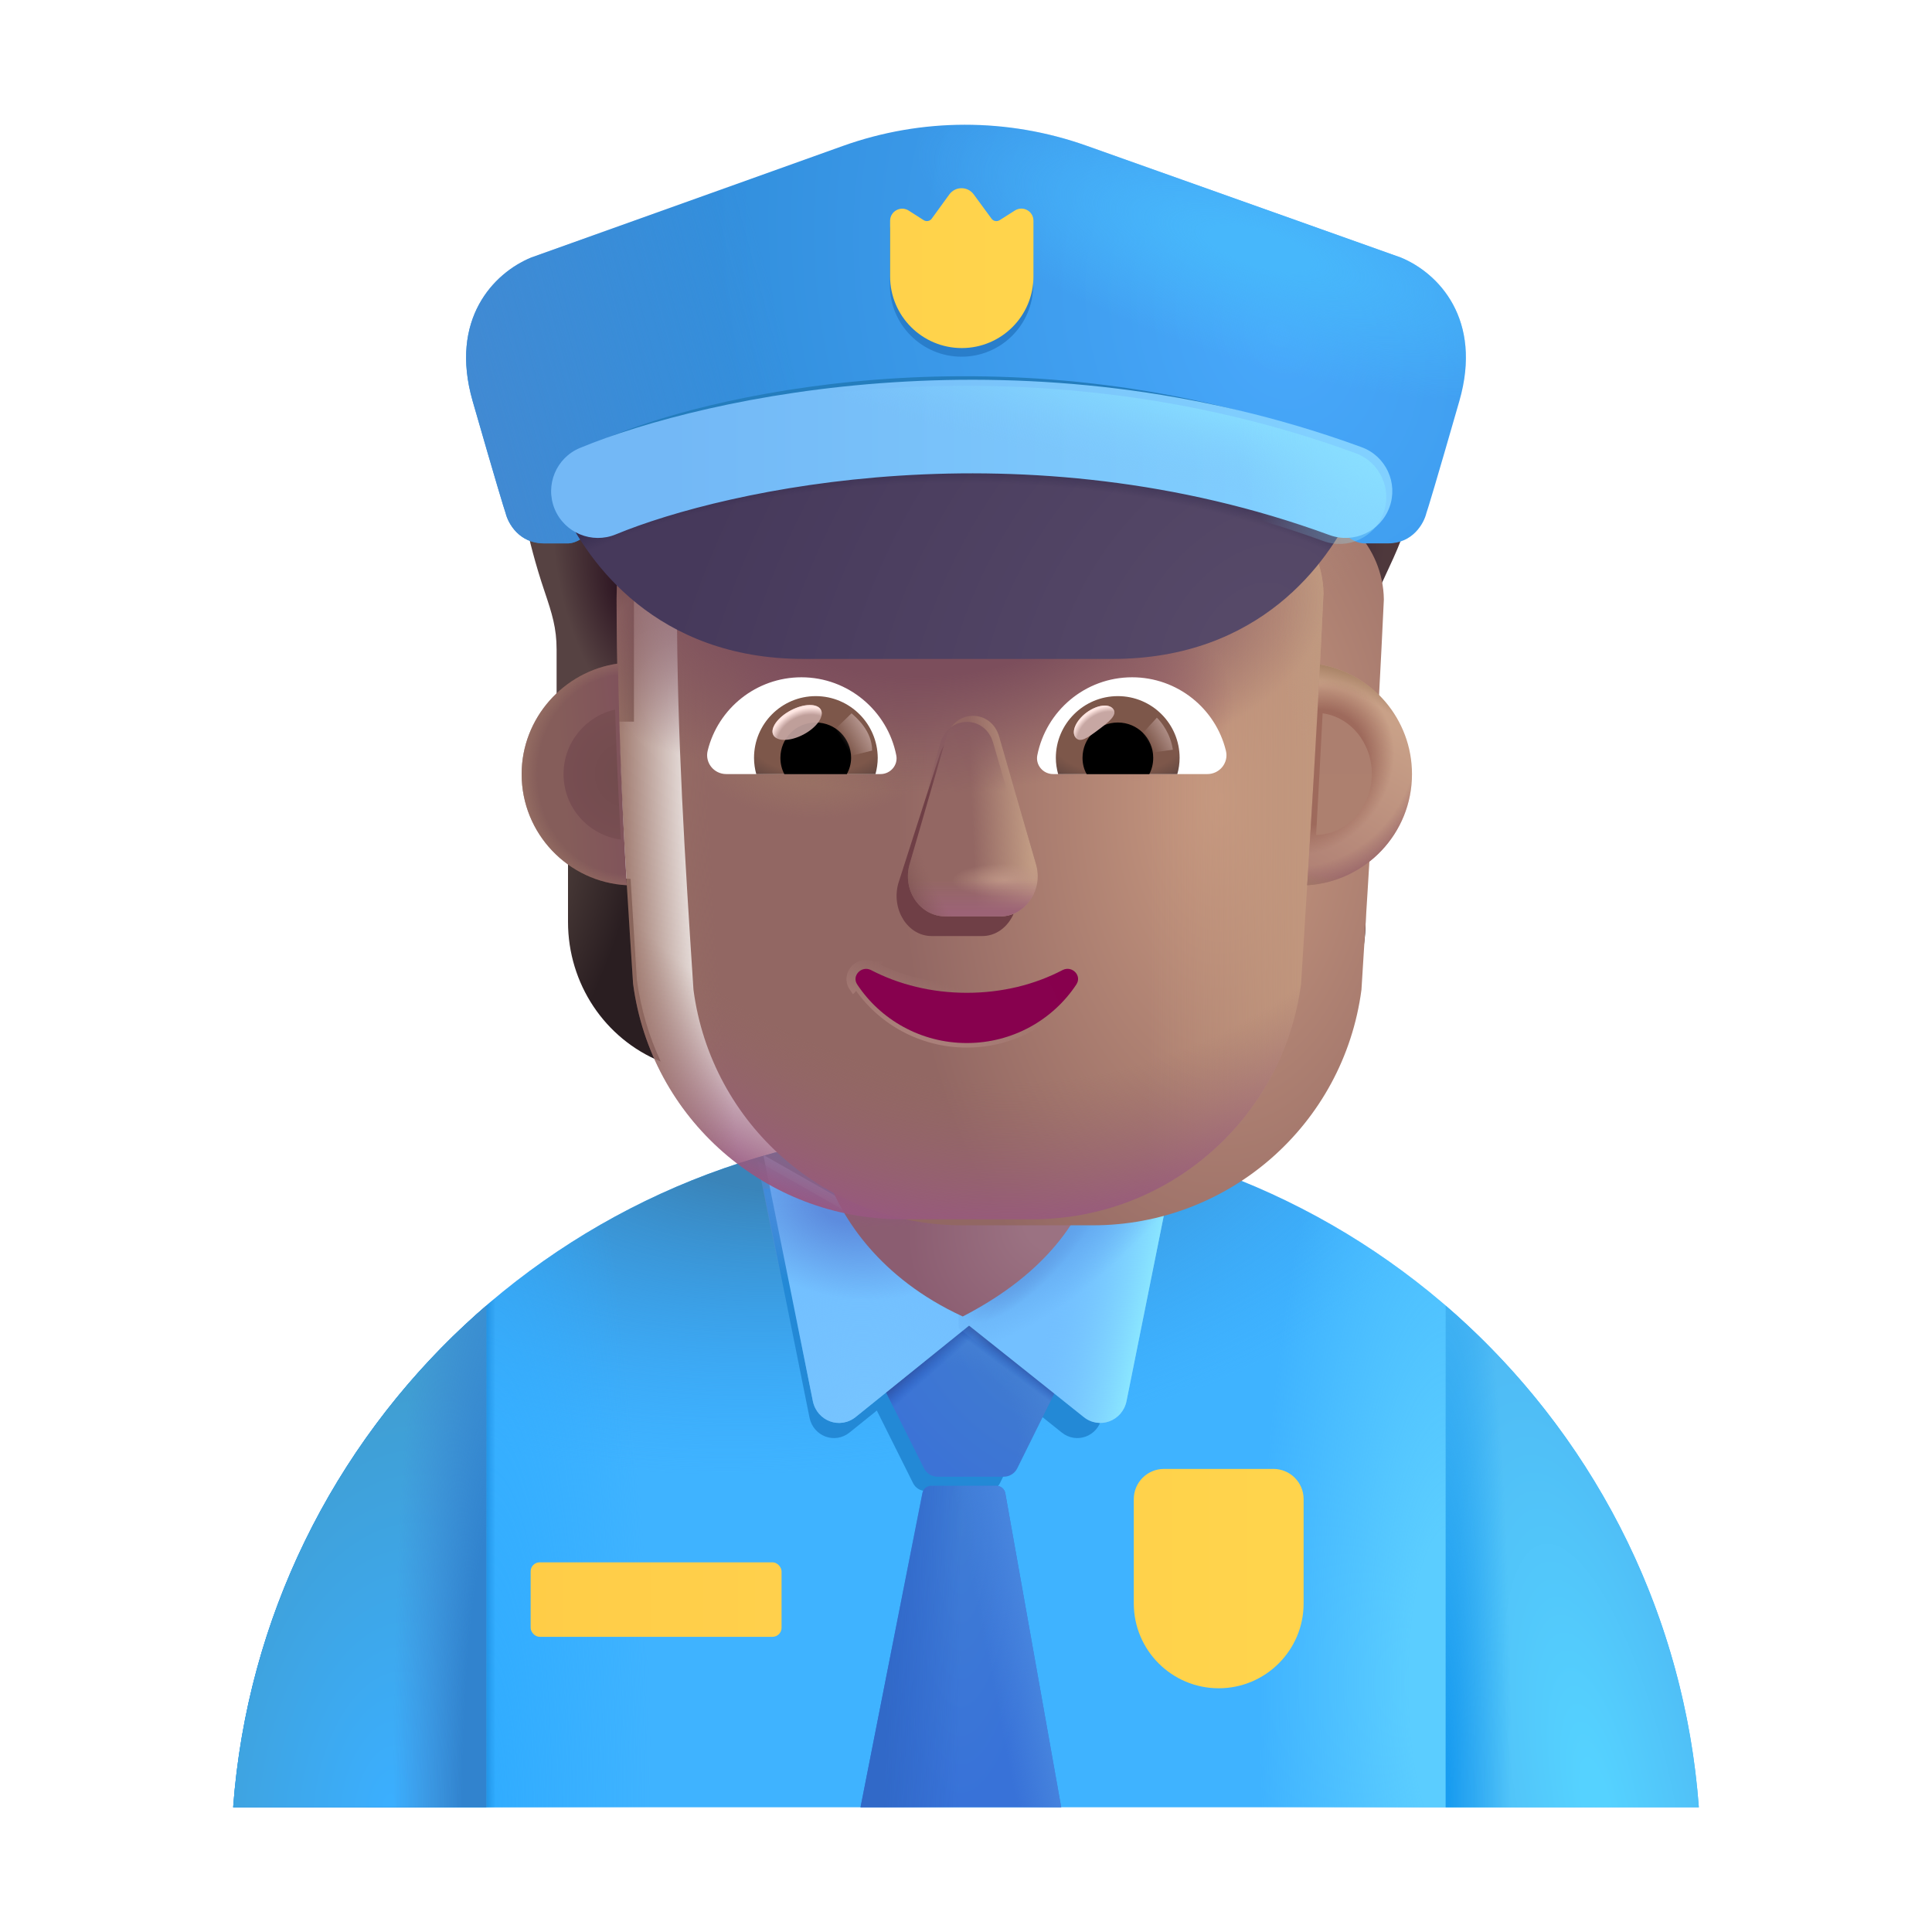 <svg width="32" height="32" viewBox="0 0 32 32" fill="none" xmlns="http://www.w3.org/2000/svg">
<path d="M3.862 29.934H28.138C27.672 23.638 22.415 18.675 16 18.675C9.585 18.675 4.328 23.638 3.862 29.934Z" fill="#3FB3FF"/>
<path d="M3.862 29.934H28.138C27.672 23.638 22.415 18.675 16 18.675C9.585 18.675 4.328 23.638 3.862 29.934Z" fill="url(#paint0_radial_4002_2683)"/>
<path d="M3.862 29.934H28.138C27.672 23.638 22.415 18.675 16 18.675C9.585 18.675 4.328 23.638 3.862 29.934Z" fill="url(#paint1_radial_4002_2683)"/>
<path d="M3.862 29.934H28.138C27.672 23.638 22.415 18.675 16 18.675C9.585 18.675 4.328 23.638 3.862 29.934Z" fill="url(#paint2_radial_4002_2683)"/>
<path d="M3.862 29.934H28.138C27.672 23.638 22.415 18.675 16 18.675C9.585 18.675 4.328 23.638 3.862 29.934Z" fill="url(#paint3_linear_4002_2683)"/>
<g filter="url(#filter0_f_4002_2683)">
<path d="M12.646 19.685L13.409 23.485C13.475 23.792 13.829 23.922 14.071 23.727L14.523 23.363L15.124 24.567C15.164 24.646 15.244 24.695 15.332 24.695H16.353C16.442 24.695 16.523 24.645 16.562 24.566L17.149 23.378L17.586 23.727C17.828 23.922 18.182 23.792 18.247 23.485L19.011 19.685H12.646Z" fill="#2389D6"/>
</g>
<path d="M8.055 29.934H3.862C4.108 26.618 5.682 23.671 8.055 21.625V29.934Z" fill="url(#paint4_radial_4002_2683)"/>
<path d="M8.055 29.934H3.862C4.108 26.618 5.682 23.671 8.055 21.625V29.934Z" fill="url(#paint5_radial_4002_2683)"/>
<path d="M23.945 29.934H28.138C27.892 26.618 26.318 23.671 23.945 21.625V29.934Z" fill="url(#paint6_radial_4002_2683)"/>
<path d="M23.945 29.934H28.138C27.892 26.618 26.318 23.671 23.945 21.625V29.934Z" fill="url(#paint7_radial_4002_2683)"/>
<g filter="url(#filter1_i_4002_2683)">
<path d="M16.749 24.47C16.707 24.555 16.62 24.609 16.525 24.609H15.428C15.334 24.609 15.247 24.555 15.205 24.471L13.959 21.979H17.979L16.749 24.47Z" fill="url(#paint8_radial_4002_2683)"/>
<path d="M16.749 24.47C16.707 24.555 16.62 24.609 16.525 24.609H15.428C15.334 24.609 15.247 24.555 15.205 24.471L13.959 21.979H17.979L16.749 24.47Z" fill="url(#paint9_radial_4002_2683)"/>
<path d="M16.749 24.47C16.707 24.555 16.62 24.609 16.525 24.609H15.428C15.334 24.609 15.247 24.555 15.205 24.471L13.959 21.979H17.979L16.749 24.47Z" fill="url(#paint10_linear_4002_2683)"/>
<path d="M16.749 24.47C16.707 24.555 16.62 24.609 16.525 24.609H15.428C15.334 24.609 15.247 24.555 15.205 24.471L13.959 21.979H17.979L16.749 24.47Z" fill="url(#paint11_linear_4002_2683)"/>
</g>
<path d="M17.577 29.934L16.651 24.732C16.638 24.661 16.576 24.609 16.503 24.609H15.425C15.354 24.609 15.292 24.659 15.278 24.73L14.253 29.934H17.577Z" fill="url(#paint12_radial_4002_2683)"/>
<path d="M17.577 29.934L16.651 24.732C16.638 24.661 16.576 24.609 16.503 24.609H15.425C15.354 24.609 15.292 24.659 15.278 24.73L14.253 29.934H17.577Z" fill="url(#paint13_linear_4002_2683)"/>
<path d="M17.577 29.934L16.651 24.732C16.638 24.661 16.576 24.609 16.503 24.609H15.425C15.354 24.609 15.292 24.659 15.278 24.73L14.253 29.934H17.577Z" fill="url(#paint14_linear_4002_2683)"/>
<g filter="url(#filter2_i_4002_2683)">
<path d="M16.023 21.209V21.999L14.073 23.569C13.813 23.779 13.434 23.639 13.364 23.309L12.543 19.229L16.023 21.209Z" fill="#73C0FF"/>
<path d="M16.023 21.209V21.999L14.073 23.569C13.813 23.779 13.434 23.639 13.364 23.309L12.543 19.229L16.023 21.209Z" fill="url(#paint15_radial_4002_2683)"/>
</g>
<path d="M16.023 21.209V21.999L14.073 23.569C13.813 23.779 13.434 23.639 13.364 23.309L12.543 19.229L16.023 21.209Z" fill="url(#paint16_radial_4002_2683)"/>
<g filter="url(#filter3_i_4002_2683)">
<path d="M15.878 21.209V21.999L17.848 23.569C18.108 23.779 18.488 23.639 18.558 23.309L19.378 19.229L15.878 21.209Z" fill="#73C0FF"/>
<path d="M15.878 21.209V21.999L17.848 23.569C18.108 23.779 18.488 23.639 18.558 23.309L19.378 19.229L15.878 21.209Z" fill="url(#paint17_linear_4002_2683)"/>
<path d="M15.878 21.209V21.999L17.848 23.569C18.108 23.779 18.488 23.639 18.558 23.309L19.378 19.229L15.878 21.209Z" fill="url(#paint18_radial_4002_2683)"/>
</g>
<path d="M15.878 21.209V21.999L17.848 23.569C18.108 23.779 18.488 23.639 18.558 23.309L19.378 19.229L15.878 21.209Z" fill="url(#paint19_radial_4002_2683)"/>
<g filter="url(#filter4_i_4002_2683)">
<path d="M13.739 19.832C13.95 20.403 14.552 21.414 15.946 22.055C17.399 21.305 17.88 20.403 18.091 19.832L15.946 19.5L13.739 19.832Z" fill="url(#paint20_radial_4002_2683)"/>
<path d="M13.739 19.832C13.95 20.403 14.552 21.414 15.946 22.055C17.399 21.305 17.88 20.403 18.091 19.832L15.946 19.5L13.739 19.832Z" fill="url(#paint21_radial_4002_2683)"/>
</g>
<path d="M12.08 10.069C12.08 10.069 12.85 9.479 13.98 9.609" stroke="#D37034" stroke-width="0.627" stroke-miterlimit="10" stroke-linecap="round" stroke-linejoin="round"/>
<path d="M19.92 10.069C19.92 10.069 19.15 9.479 18.02 9.609" stroke="#D37034" stroke-width="0.627" stroke-miterlimit="10" stroke-linecap="round" stroke-linejoin="round"/>
<path d="M9.02 9.797C8.867 9.348 8.758 8.906 8.711 8.68H10.5V11.953H9.219V10.758C9.219 10.403 9.145 10.168 9.02 9.797Z" fill="url(#paint22_radial_4002_2683)"/>
<path d="M22.809 9.836C22.977 9.446 23.203 9.028 23.289 8.68H21.344V11.953H22.625V10.758C22.612 10.589 22.666 10.168 22.809 9.836Z" fill="url(#paint23_radial_4002_2683)"/>
<path d="M21.582 14.557C21.966 14.545 22.326 14.415 22.619 14.204V15.27C22.619 16.294 22.009 17.205 21.082 17.583C21.278 17.168 21.412 16.715 21.479 16.232L21.582 14.557Z" fill="url(#paint24_radial_4002_2683)"/>
<path d="M10.444 14.557C10.06 14.545 9.701 14.415 9.408 14.204V15.27C9.408 16.294 10.018 17.205 10.944 17.583C10.749 17.168 10.615 16.715 10.548 16.232L10.444 14.557Z" fill="url(#paint25_radial_4002_2683)"/>
<g filter="url(#filter5_ii_4002_2683)">
<path d="M10.486 16.293C10.781 18.53 12.684 20.195 14.937 20.195H17.099C19.352 20.195 21.255 18.53 21.55 16.293C21.685 14.135 21.821 11.986 21.921 9.829C21.909 8.95 21.216 8.225 20.341 8.189H18.737C17.644 8.189 16.653 7.543 16.204 6.536C16.088 6.247 15.809 6.056 15.499 6.056H14.041C11.926 6.056 10.213 7.789 10.213 9.927C10.213 12.059 10.346 14.156 10.486 16.293Z" fill="url(#paint26_radial_4002_2683)"/>
<path d="M10.486 16.293C10.781 18.53 12.684 20.195 14.937 20.195H17.099C19.352 20.195 21.255 18.53 21.55 16.293C21.685 14.135 21.821 11.986 21.921 9.829C21.909 8.95 21.216 8.225 20.341 8.189H18.737C17.644 8.189 16.653 7.543 16.204 6.536C16.088 6.247 15.809 6.056 15.499 6.056H14.041C11.926 6.056 10.213 7.789 10.213 9.927C10.213 12.059 10.346 14.156 10.486 16.293Z" fill="url(#paint27_radial_4002_2683)"/>
</g>
<path d="M10.486 16.293C10.781 18.53 12.684 20.195 14.937 20.195H17.099C19.352 20.195 21.255 18.53 21.55 16.293C21.685 14.135 21.821 11.986 21.921 9.829C21.909 8.95 21.216 8.225 20.341 8.189H18.737C17.644 8.189 16.653 7.543 16.204 6.536C16.088 6.247 15.809 6.056 15.499 6.056H14.041C11.926 6.056 10.213 7.789 10.213 9.927C10.213 12.059 10.346 14.156 10.486 16.293Z" fill="url(#paint28_linear_4002_2683)"/>
<path d="M10.486 16.293C10.781 18.53 12.684 20.195 14.937 20.195H17.099C19.352 20.195 21.255 18.53 21.55 16.293C21.685 14.135 21.821 11.986 21.921 9.829C21.909 8.95 21.216 8.225 20.341 8.189H18.737C17.644 8.189 16.653 7.543 16.204 6.536C16.088 6.247 15.809 6.056 15.499 6.056H14.041C11.926 6.056 10.213 7.789 10.213 9.927C10.213 12.059 10.346 14.156 10.486 16.293Z" fill="url(#paint29_radial_4002_2683)"/>
<path d="M10.486 16.293C10.781 18.53 12.684 20.195 14.937 20.195H17.099C19.352 20.195 21.255 18.53 21.55 16.293C21.685 14.135 21.821 11.986 21.921 9.829C21.909 8.95 21.216 8.225 20.341 8.189H18.737C17.644 8.189 16.653 7.543 16.204 6.536C16.088 6.247 15.809 6.056 15.499 6.056H14.041C11.926 6.056 10.213 7.789 10.213 9.927C10.213 12.059 10.346 14.156 10.486 16.293Z" fill="url(#paint30_radial_4002_2683)"/>
<path d="M10.486 16.293C10.781 18.53 12.684 20.195 14.937 20.195H17.099C19.352 20.195 21.255 18.53 21.55 16.293C21.685 14.135 21.821 11.986 21.921 9.829C21.909 8.95 21.216 8.225 20.341 8.189H18.737C17.644 8.189 16.653 7.543 16.204 6.536C16.088 6.247 15.809 6.056 15.499 6.056H14.041C11.926 6.056 10.213 7.789 10.213 9.927C10.213 12.059 10.346 14.156 10.486 16.293Z" fill="url(#paint31_radial_4002_2683)"/>
<path d="M10.486 16.293C10.781 18.53 12.684 20.195 14.937 20.195H17.099C19.352 20.195 21.255 18.53 21.55 16.293C21.685 14.135 21.821 11.986 21.921 9.829C21.909 8.95 21.216 8.225 20.341 8.189H18.737C17.644 8.189 16.653 7.543 16.204 6.536C16.088 6.247 15.809 6.056 15.499 6.056H14.041C11.926 6.056 10.213 7.789 10.213 9.927C10.213 12.059 10.346 14.156 10.486 16.293Z" fill="url(#paint32_radial_4002_2683)"/>
<path d="M10.486 16.293C10.781 18.53 12.684 20.195 14.937 20.195H17.099C19.352 20.195 21.255 18.53 21.55 16.293C21.685 14.135 21.821 11.986 21.921 9.829C21.909 8.95 21.216 8.225 20.341 8.189H18.737C17.644 8.189 16.653 7.543 16.204 6.536C16.088 6.247 15.809 6.056 15.499 6.056H14.041C11.926 6.056 10.213 7.789 10.213 9.927C10.213 12.059 10.346 14.156 10.486 16.293Z" fill="url(#paint33_radial_4002_2683)"/>
<path d="M10.486 16.293C10.781 18.53 12.684 20.195 14.937 20.195H17.099C19.352 20.195 21.255 18.53 21.55 16.293C21.685 14.135 21.821 11.986 21.921 9.829C21.909 8.95 21.216 8.225 20.341 8.189H18.737C17.644 8.189 16.653 7.543 16.204 6.536C16.088 6.247 15.809 6.056 15.499 6.056H14.041C11.926 6.056 10.213 7.789 10.213 9.927C10.213 12.059 10.346 14.156 10.486 16.293Z" fill="url(#paint34_radial_4002_2683)"/>
<path d="M10.486 16.293C10.781 18.53 12.684 20.195 14.937 20.195H17.099C19.352 20.195 21.255 18.53 21.55 16.293C21.685 14.135 21.821 11.986 21.921 9.829C21.909 8.95 21.216 8.225 20.341 8.189H18.737C17.644 8.189 16.653 7.543 16.204 6.536C16.088 6.247 15.809 6.056 15.499 6.056H14.041C11.926 6.056 10.213 7.789 10.213 9.927C10.213 12.059 10.346 14.156 10.486 16.293Z" fill="url(#paint35_radial_4002_2683)"/>
<path d="M10.486 16.293C10.781 18.53 12.684 20.195 14.937 20.195H17.099C19.352 20.195 21.255 18.53 21.55 16.293C21.685 14.135 21.821 11.986 21.921 9.829C21.909 8.95 21.216 8.225 20.341 8.189H18.737C17.644 8.189 16.653 7.543 16.204 6.536C16.088 6.247 15.809 6.056 15.499 6.056H14.041C11.926 6.056 10.213 7.789 10.213 9.927C10.213 12.059 10.346 14.156 10.486 16.293Z" fill="url(#paint36_radial_4002_2683)"/>
<g filter="url(#filter6_f_4002_2683)">
<path d="M15.553 12.531L14.877 14.637C14.761 15.07 15.038 15.504 15.431 15.504H16.27C16.663 15.504 16.94 15.064 16.825 14.637L16.258 12.531C16.137 12.065 15.681 12.065 15.553 12.531Z" fill="#6F3F46"/>
</g>
<g filter="url(#filter7_if_4002_2683)">
<path d="M15.575 12.307L14.966 14.413C14.842 14.846 15.14 15.279 15.563 15.279H16.464C16.886 15.279 17.184 14.839 17.06 14.413L16.451 12.307C16.321 11.84 15.712 11.84 15.575 12.307Z" fill="#936763"/>
<path d="M15.575 12.307L14.966 14.413C14.842 14.846 15.14 15.279 15.563 15.279H16.464C16.886 15.279 17.184 14.839 17.06 14.413L16.451 12.307C16.321 11.84 15.712 11.84 15.575 12.307Z" fill="url(#paint37_linear_4002_2683)"/>
<path d="M15.575 12.307L14.966 14.413C14.842 14.846 15.14 15.279 15.563 15.279H16.464C16.886 15.279 17.184 14.839 17.06 14.413L16.451 12.307C16.321 11.84 15.712 11.84 15.575 12.307Z" fill="url(#paint38_radial_4002_2683)"/>
<path d="M15.575 12.307L14.966 14.413C14.842 14.846 15.14 15.279 15.563 15.279H16.464C16.886 15.279 17.184 14.839 17.06 14.413L16.451 12.307C16.321 11.84 15.712 11.84 15.575 12.307Z" fill="url(#paint39_linear_4002_2683)"/>
<path d="M15.575 12.307L14.966 14.413C14.842 14.846 15.14 15.279 15.563 15.279H16.464C16.886 15.279 17.184 14.839 17.06 14.413L16.451 12.307C16.321 11.84 15.712 11.84 15.575 12.307Z" fill="url(#paint40_radial_4002_2683)"/>
</g>
<g filter="url(#filter8_f_4002_2683)">
<path d="M15.575 12.307L14.966 14.413C14.842 14.846 15.14 15.279 15.563 15.279H16.464C16.886 15.279 17.184 14.839 17.06 14.413L16.451 12.307C16.321 11.84 15.712 11.84 15.575 12.307Z" fill="url(#paint41_linear_4002_2683)"/>
</g>
<g filter="url(#filter9_f_4002_2683)">
<path d="M14.461 16.001L14.461 16.001C14.909 16.235 15.444 16.369 16.013 16.369C16.589 16.369 17.117 16.235 17.566 16.001L17.566 16.001L17.566 16.001C17.677 15.944 17.794 15.977 17.864 16.05C17.935 16.123 17.961 16.241 17.89 16.348C17.89 16.348 17.89 16.348 17.89 16.349L17.827 16.307C17.443 16.888 16.775 17.276 16.013 17.276C15.252 17.276 14.583 16.888 14.199 16.307L14.461 16.001ZM14.461 16.001L14.46 16.001C14.348 15.944 14.232 15.979 14.162 16.052C14.093 16.125 14.065 16.244 14.137 16.349L14.461 16.001Z" stroke="url(#paint42_linear_4002_2683)" stroke-width="0.15"/>
</g>
<path d="M16.013 16.444C15.432 16.444 14.885 16.307 14.426 16.067C14.269 15.988 14.101 16.164 14.199 16.307C14.583 16.888 15.252 17.276 16.013 17.276C16.775 17.276 17.443 16.888 17.827 16.307C17.926 16.159 17.757 15.988 17.6 16.067C17.141 16.307 16.601 16.444 16.013 16.444Z" fill="url(#paint43_radial_4002_2683)"/>
<path d="M18.752 11.218C19.5 11.218 20.133 11.734 20.304 12.431C20.356 12.631 20.202 12.821 19.998 12.821H17.442C17.279 12.821 17.149 12.673 17.181 12.51C17.326 11.776 17.972 11.218 18.752 11.218Z" fill="white"/>
<path d="M18.515 11.53C19.082 11.53 19.538 11.99 19.538 12.552C19.538 12.645 19.524 12.738 19.5 12.822H17.526C17.502 12.733 17.488 12.645 17.488 12.552C17.488 11.99 17.948 11.53 18.515 11.53Z" fill="url(#paint44_radial_4002_2683)"/>
<path d="M17.93 12.552C17.93 12.227 18.19 11.967 18.515 11.967C18.84 11.967 19.101 12.227 19.101 12.552C19.101 12.65 19.078 12.743 19.036 12.822H17.999C17.953 12.743 17.93 12.65 17.93 12.552Z" fill="black"/>
<g filter="url(#filter10_f_4002_2683)">
<path d="M18.44 11.745C18.513 11.843 18.361 11.962 18.188 12.091C18.015 12.221 17.886 12.312 17.813 12.214C17.74 12.117 17.822 11.933 17.995 11.803C18.168 11.674 18.367 11.648 18.44 11.745Z" fill="#C7A7A3"/>
<path d="M18.44 11.745C18.513 11.843 18.361 11.962 18.188 12.091C18.015 12.221 17.886 12.312 17.813 12.214C17.74 12.117 17.822 11.933 17.995 11.803C18.168 11.674 18.367 11.648 18.44 11.745Z" fill="url(#paint45_radial_4002_2683)"/>
</g>
<g filter="url(#filter11_f_4002_2683)">
<path d="M19.426 12.418C19.388 12.153 19.234 11.954 19.161 11.887L18.863 12.214L18.998 12.476L19.426 12.418Z" fill="url(#paint46_linear_4002_2683)"/>
</g>
<path d="M13.274 11.218C12.526 11.218 11.894 11.734 11.722 12.431C11.671 12.631 11.824 12.821 12.029 12.821H14.585C14.748 12.821 14.878 12.673 14.845 12.51C14.701 11.776 14.05 11.218 13.274 11.218Z" fill="white"/>
<path d="M13.511 11.53C12.944 11.53 12.489 11.99 12.489 12.552C12.489 12.645 12.503 12.738 12.526 12.822H14.501C14.524 12.733 14.538 12.645 14.538 12.552C14.534 11.99 14.078 11.53 13.511 11.53Z" fill="url(#paint47_radial_4002_2683)"/>
<path d="M14.097 12.552C14.097 12.227 13.837 11.967 13.511 11.967C13.186 11.967 12.926 12.227 12.926 12.552C12.926 12.65 12.949 12.743 12.991 12.822H14.027C14.069 12.743 14.097 12.65 14.097 12.552Z" fill="black"/>
<g filter="url(#filter12_f_4002_2683)">
<path d="M14.445 12.432C14.445 12.101 14.177 11.881 14.104 11.815L13.774 12.134L13.977 12.548L14.445 12.432Z" fill="url(#paint48_linear_4002_2683)"/>
</g>
<g filter="url(#filter13_f_4002_2683)">
<ellipse cx="13.203" cy="11.966" rx="0.446" ry="0.226" transform="rotate(-27.914 13.203 11.966)" fill="#C7A7A3" fill-opacity="0.9"/>
<ellipse cx="13.203" cy="11.966" rx="0.446" ry="0.226" transform="rotate(-27.914 13.203 11.966)" fill="url(#paint49_radial_4002_2683)"/>
</g>
<path d="M21.652 14.662C21.727 13.442 21.8 12.225 21.863 11.006C22.729 11.157 23.387 11.912 23.387 12.821C23.387 13.803 22.619 14.605 21.652 14.662Z" fill="url(#paint50_linear_4002_2683)"/>
<path d="M21.652 14.662C21.727 13.442 21.8 12.225 21.863 11.006C22.729 11.157 23.387 11.912 23.387 12.821C23.387 13.803 22.619 14.605 21.652 14.662Z" fill="url(#paint51_radial_4002_2683)"/>
<path d="M21.652 14.662C21.727 13.442 21.8 12.225 21.863 11.006C22.729 11.157 23.387 11.912 23.387 12.821C23.387 13.803 22.619 14.605 21.652 14.662Z" fill="url(#paint52_radial_4002_2683)"/>
<path d="M21.652 14.662C21.727 13.442 21.8 12.225 21.863 11.006C22.729 11.157 23.387 11.912 23.387 12.821C23.387 13.803 22.619 14.605 21.652 14.662Z" fill="url(#paint53_radial_4002_2683)"/>
<path d="M10.235 10.991C9.34 11.117 8.64 11.892 8.64 12.822C8.64 13.806 9.411 14.61 10.382 14.662C10.308 13.438 10.258 12.216 10.235 10.991Z" fill="url(#paint54_linear_4002_2683)"/>
<path d="M10.235 10.991C9.34 11.117 8.64 11.892 8.64 12.822C8.64 13.806 9.411 14.61 10.382 14.662C10.308 13.438 10.258 12.216 10.235 10.991Z" fill="url(#paint55_radial_4002_2683)"/>
<g filter="url(#filter14_f_4002_2683)">
<path d="M10.188 11.753C9.699 11.862 9.334 12.299 9.334 12.821C9.334 13.376 9.747 13.835 10.283 13.906C10.243 13.188 10.21 12.471 10.188 11.753Z" fill="url(#paint56_radial_4002_2683)"/>
</g>
<g filter="url(#filter15_f_4002_2683)">
<path d="M21.799 13.829C21.836 13.157 21.873 12.486 21.907 11.815C22.366 11.877 22.722 12.302 22.722 12.818C22.722 13.373 22.309 13.823 21.799 13.829Z" fill="url(#paint57_linear_4002_2683)"/>
</g>
<g filter="url(#filter16_i_4002_2683)">
<path d="M8.797 4.266C8.172 4.524 7.441 5.291 7.828 6.641C8.216 7.991 8.354 8.443 8.375 8.5C8.415 8.667 8.598 9 9.008 9H9.398C9.449 9.003 9.58 8.98 9.699 8.867C9.841 8.733 11.953 7.271 15.526 7.149C19.171 7.271 22.159 8.733 22.301 8.867C22.419 8.98 22.551 9.003 22.602 9H22.992C23.402 9 23.585 8.667 23.625 8.5C23.646 8.443 23.784 7.991 24.172 6.641C24.559 5.291 23.828 4.524 23.203 4.266L17.994 2.413C16.689 1.949 15.264 1.951 13.961 2.417L8.797 4.266Z" fill="url(#paint58_radial_4002_2683)"/>
<path d="M8.797 4.266C8.172 4.524 7.441 5.291 7.828 6.641C8.216 7.991 8.354 8.443 8.375 8.5C8.415 8.667 8.598 9 9.008 9H9.398C9.449 9.003 9.58 8.98 9.699 8.867C9.841 8.733 11.953 7.271 15.526 7.149C19.171 7.271 22.159 8.733 22.301 8.867C22.419 8.98 22.551 9.003 22.602 9H22.992C23.402 9 23.585 8.667 23.625 8.5C23.646 8.443 23.784 7.991 24.172 6.641C24.559 5.291 23.828 4.524 23.203 4.266L17.994 2.413C16.689 1.949 15.264 1.951 13.961 2.417L8.797 4.266Z" fill="url(#paint59_linear_4002_2683)"/>
</g>
<path d="M8.797 4.266C8.172 4.524 7.441 5.291 7.828 6.641C8.216 7.991 8.354 8.443 8.375 8.5C8.415 8.667 8.598 9 9.008 9H9.398C9.449 9.003 9.58 8.98 9.699 8.867C9.841 8.733 11.953 7.271 15.526 7.149C19.171 7.271 22.159 8.733 22.301 8.867C22.419 8.98 22.551 9.003 22.602 9H22.992C23.402 9 23.585 8.667 23.625 8.5C23.646 8.443 23.784 7.991 24.172 6.641C24.559 5.291 23.828 4.524 23.203 4.266L17.994 2.413C16.689 1.949 15.264 1.951 13.961 2.417L8.797 4.266Z" fill="url(#paint60_radial_4002_2683)"/>
<g filter="url(#filter17_f_4002_2683)">
<path d="M14.739 3.8V4.722C14.739 5.377 15.271 5.908 15.926 5.908C16.582 5.908 17.113 5.377 17.113 4.722L17.113 3.798C17.113 3.64 16.939 3.545 16.806 3.629L16.553 3.79C16.509 3.818 16.45 3.807 16.419 3.765L16.125 3.363C16.024 3.226 15.82 3.226 15.721 3.363L15.429 3.764C15.398 3.807 15.339 3.818 15.294 3.789L15.047 3.631C14.914 3.546 14.739 3.642 14.739 3.8Z" fill="#297ECB"/>
</g>
<g filter="url(#filter18_ii_4002_2683)">
<path d="M14.793 3.757V4.679C14.793 5.334 15.325 5.865 15.98 5.865C16.635 5.865 17.167 5.334 17.167 4.679L17.167 3.755C17.167 3.597 16.993 3.502 16.859 3.587L16.607 3.747C16.562 3.775 16.504 3.764 16.473 3.722L16.178 3.32C16.078 3.183 15.874 3.183 15.774 3.32L15.483 3.721C15.452 3.764 15.393 3.775 15.348 3.746L15.101 3.588C14.968 3.503 14.793 3.599 14.793 3.757Z" fill="url(#paint61_linear_4002_2683)"/>
</g>
<g filter="url(#filter19_ii_4002_2683)">
<path d="M9.442 8.703C9.838 9.547 10.957 11.164 13.411 11.164H18.527C20.981 11.164 22.1 9.547 22.496 8.703C20.243 7.653 17.206 7.281 15.969 7.227C14.732 7.281 11.695 7.653 9.442 8.703Z" fill="url(#paint62_radial_4002_2683)"/>
<path d="M9.442 8.703C9.838 9.547 10.957 11.164 13.411 11.164H18.527C20.981 11.164 22.1 9.547 22.496 8.703C20.243 7.653 17.206 7.281 15.969 7.227C14.732 7.281 11.695 7.653 9.442 8.703Z" fill="url(#paint63_radial_4002_2683)"/>
</g>
<g filter="url(#filter20_f_4002_2683)">
<path fill-rule="evenodd" clip-rule="evenodd" d="M21.582 8.636C16.895 6.919 12.325 7.867 10.639 8.564C10.273 8.715 9.853 8.541 9.702 8.175C9.55 7.809 9.724 7.389 10.091 7.238C12.021 6.44 16.971 5.418 22.075 7.289C22.447 7.425 22.639 7.837 22.502 8.209C22.366 8.581 21.954 8.772 21.582 8.636Z" fill="#247DBD"/>
</g>
<g filter="url(#filter21_i_4002_2683)">
<path fill-rule="evenodd" clip-rule="evenodd" d="M21.92 8.962C16.858 7.108 11.921 8.198 10.1 8.951C9.704 9.115 9.251 8.926 9.087 8.531C8.924 8.135 9.112 7.682 9.507 7.519C11.592 6.657 16.94 5.487 22.453 7.507C22.855 7.654 23.061 8.1 22.914 8.501C22.767 8.903 22.322 9.11 21.92 8.962Z" fill="url(#paint64_linear_4002_2683)"/>
</g>
<path fill-rule="evenodd" clip-rule="evenodd" d="M21.92 8.962C16.858 7.108 11.921 8.198 10.1 8.951C9.704 9.115 9.251 8.926 9.087 8.531C8.924 8.135 9.112 7.682 9.507 7.519C11.592 6.657 16.94 5.487 22.453 7.507C22.855 7.654 23.061 8.1 22.914 8.501C22.767 8.903 22.322 9.11 21.92 8.962Z" fill="url(#paint65_radial_4002_2683)"/>
<path fill-rule="evenodd" clip-rule="evenodd" d="M21.92 8.962C16.858 7.108 11.921 8.198 10.1 8.951C9.704 9.115 9.251 8.926 9.087 8.531C8.924 8.135 9.112 7.682 9.507 7.519C11.592 6.657 16.94 5.487 22.453 7.507C22.855 7.654 23.061 8.1 22.914 8.501C22.767 8.903 22.322 9.11 21.92 8.962Z" fill="url(#paint66_radial_4002_2683)"/>
<g filter="url(#filter22_ii_4002_2683)">
<path d="M18.829 24.93C18.829 24.654 19.053 24.43 19.329 24.43H21.142C21.418 24.43 21.642 24.654 21.642 24.93V26.657C21.642 27.433 21.012 28.063 20.236 28.063C19.459 28.063 18.829 27.433 18.829 26.657V24.93Z" fill="url(#paint67_linear_4002_2683)"/>
</g>
<g filter="url(#filter23_ii_4002_2683)">
<rect x="8.939" y="25.977" width="4.156" height="1.234" rx="0.15" fill="url(#paint68_linear_4002_2683)"/>
</g>
<defs>
<filter id="filter0_f_4002_2683" x="12.146" y="19.185" width="7.365" height="6.01" filterUnits="userSpaceOnUse" color-interpolation-filters="sRGB">
<feFlood flood-opacity="0" result="BackgroundImageFix"/>
<feBlend mode="normal" in="SourceGraphic" in2="BackgroundImageFix" result="shape"/>
<feGaussianBlur stdDeviation="0.25" result="effect1_foregroundBlur_4002_2683"/>
</filter>
<filter id="filter1_i_4002_2683" x="13.959" y="21.829" width="4.12" height="2.78" filterUnits="userSpaceOnUse" color-interpolation-filters="sRGB">
<feFlood flood-opacity="0" result="BackgroundImageFix"/>
<feBlend mode="normal" in="SourceGraphic" in2="BackgroundImageFix" result="shape"/>
<feColorMatrix in="SourceAlpha" type="matrix" values="0 0 0 0 0 0 0 0 0 0 0 0 0 0 0 0 0 0 127 0" result="hardAlpha"/>
<feOffset dx="0.1" dy="-0.15"/>
<feGaussianBlur stdDeviation="0.15"/>
<feComposite in2="hardAlpha" operator="arithmetic" k2="-1" k3="1"/>
<feColorMatrix type="matrix" values="0 0 0 0 0.098 0 0 0 0 0.322 0 0 0 0 0.741 0 0 0 1 0"/>
<feBlend mode="normal" in2="shape" result="effect1_innerShadow_4002_2683"/>
</filter>
<filter id="filter2_i_4002_2683" x="12.543" y="19.129" width="3.58" height="4.539" filterUnits="userSpaceOnUse" color-interpolation-filters="sRGB">
<feFlood flood-opacity="0" result="BackgroundImageFix"/>
<feBlend mode="normal" in="SourceGraphic" in2="BackgroundImageFix" result="shape"/>
<feColorMatrix in="SourceAlpha" type="matrix" values="0 0 0 0 0 0 0 0 0 0 0 0 0 0 0 0 0 0 127 0" result="hardAlpha"/>
<feOffset dx="0.1" dy="-0.1"/>
<feGaussianBlur stdDeviation="0.2"/>
<feComposite in2="hardAlpha" operator="arithmetic" k2="-1" k3="1"/>
<feColorMatrix type="matrix" values="0 0 0 0 0.322 0 0 0 0 0.702 0 0 0 0 1 0 0 0 1 0"/>
<feBlend mode="normal" in2="shape" result="effect1_innerShadow_4002_2683"/>
</filter>
<filter id="filter3_i_4002_2683" x="15.878" y="19.129" width="3.6" height="4.539" filterUnits="userSpaceOnUse" color-interpolation-filters="sRGB">
<feFlood flood-opacity="0" result="BackgroundImageFix"/>
<feBlend mode="normal" in="SourceGraphic" in2="BackgroundImageFix" result="shape"/>
<feColorMatrix in="SourceAlpha" type="matrix" values="0 0 0 0 0 0 0 0 0 0 0 0 0 0 0 0 0 0 127 0" result="hardAlpha"/>
<feOffset dx="0.1" dy="-0.1"/>
<feGaussianBlur stdDeviation="0.2"/>
<feComposite in2="hardAlpha" operator="arithmetic" k2="-1" k3="1"/>
<feColorMatrix type="matrix" values="0 0 0 0 0.322 0 0 0 0 0.702 0 0 0 0 1 0 0 0 1 0"/>
<feBlend mode="normal" in2="shape" result="effect1_innerShadow_4002_2683"/>
</filter>
<filter id="filter4_i_4002_2683" x="13.739" y="19.25" width="4.352" height="2.805" filterUnits="userSpaceOnUse" color-interpolation-filters="sRGB">
<feFlood flood-opacity="0" result="BackgroundImageFix"/>
<feBlend mode="normal" in="SourceGraphic" in2="BackgroundImageFix" result="shape"/>
<feColorMatrix in="SourceAlpha" type="matrix" values="0 0 0 0 0 0 0 0 0 0 0 0 0 0 0 0 0 0 127 0" result="hardAlpha"/>
<feOffset dy="-0.25"/>
<feGaussianBlur stdDeviation="0.3"/>
<feComposite in2="hardAlpha" operator="arithmetic" k2="-1" k3="1"/>
<feColorMatrix type="matrix" values="0 0 0 0 0.467 0 0 0 0 0.278 0 0 0 0 0.404 0 0 0 1 0"/>
<feBlend mode="normal" in2="shape" result="effect1_innerShadow_4002_2683"/>
</filter>
<filter id="filter5_ii_4002_2683" x="10.213" y="6.056" width="12.708" height="14.239" filterUnits="userSpaceOnUse" color-interpolation-filters="sRGB">
<feFlood flood-opacity="0" result="BackgroundImageFix"/>
<feBlend mode="normal" in="SourceGraphic" in2="BackgroundImageFix" result="shape"/>
<feColorMatrix in="SourceAlpha" type="matrix" values="0 0 0 0 0 0 0 0 0 0 0 0 0 0 0 0 0 0 127 0" result="hardAlpha"/>
<feOffset dx="1"/>
<feGaussianBlur stdDeviation="0.7"/>
<feComposite in2="hardAlpha" operator="arithmetic" k2="-1" k3="1"/>
<feColorMatrix type="matrix" values="0 0 0 0 0.584 0 0 0 0 0.427 0 0 0 0 0.376 0 0 0 1 0"/>
<feBlend mode="normal" in2="shape" result="effect1_innerShadow_4002_2683"/>
<feColorMatrix in="SourceAlpha" type="matrix" values="0 0 0 0 0 0 0 0 0 0 0 0 0 0 0 0 0 0 127 0" result="hardAlpha"/>
<feOffset dy="0.1"/>
<feGaussianBlur stdDeviation="0.2"/>
<feComposite in2="hardAlpha" operator="arithmetic" k2="-1" k3="1"/>
<feColorMatrix type="matrix" values="0 0 0 0 0.42 0 0 0 0 0.251 0 0 0 0 0.263 0 0 0 1 0"/>
<feBlend mode="normal" in2="effect1_innerShadow_4002_2683" result="effect2_innerShadow_4002_2683"/>
</filter>
<filter id="filter6_f_4002_2683" x="13.85" y="11.181" width="4.001" height="5.322" filterUnits="userSpaceOnUse" color-interpolation-filters="sRGB">
<feFlood flood-opacity="0" result="BackgroundImageFix"/>
<feBlend mode="normal" in="SourceGraphic" in2="BackgroundImageFix" result="shape"/>
<feGaussianBlur stdDeviation="0.5" result="effect1_foregroundBlur_4002_2683"/>
</filter>
<filter id="filter7_if_4002_2683" x="14.738" y="11.757" width="2.551" height="3.722" filterUnits="userSpaceOnUse" color-interpolation-filters="sRGB">
<feFlood flood-opacity="0" result="BackgroundImageFix"/>
<feBlend mode="normal" in="SourceGraphic" in2="BackgroundImageFix" result="shape"/>
<feColorMatrix in="SourceAlpha" type="matrix" values="0 0 0 0 0 0 0 0 0 0 0 0 0 0 0 0 0 0 127 0" result="hardAlpha"/>
<feOffset dx="0.1" dy="-0.1"/>
<feGaussianBlur stdDeviation="0.125"/>
<feComposite in2="hardAlpha" operator="arithmetic" k2="-1" k3="1"/>
<feColorMatrix type="matrix" values="0 0 0 0 0.518 0 0 0 0 0.361 0 0 0 0 0.31 0 0 0 1 0"/>
<feBlend mode="normal" in2="shape" result="effect1_innerShadow_4002_2683"/>
<feGaussianBlur stdDeviation="0.1" result="effect2_foregroundBlur_4002_2683"/>
</filter>
<filter id="filter8_f_4002_2683" x="14.738" y="11.757" width="2.551" height="3.722" filterUnits="userSpaceOnUse" color-interpolation-filters="sRGB">
<feFlood flood-opacity="0" result="BackgroundImageFix"/>
<feBlend mode="normal" in="SourceGraphic" in2="BackgroundImageFix" result="shape"/>
<feGaussianBlur stdDeviation="0.1" result="effect1_foregroundBlur_4002_2683"/>
</filter>
<filter id="filter9_f_4002_2683" x="13.92" y="15.797" width="4.187" height="1.729" filterUnits="userSpaceOnUse" color-interpolation-filters="sRGB">
<feFlood flood-opacity="0" result="BackgroundImageFix"/>
<feBlend mode="normal" in="SourceGraphic" in2="BackgroundImageFix" result="shape"/>
<feGaussianBlur stdDeviation="0.05" result="effect1_foregroundBlur_4002_2683"/>
</filter>
<filter id="filter10_f_4002_2683" x="17.687" y="11.586" width="0.872" height="0.769" filterUnits="userSpaceOnUse" color-interpolation-filters="sRGB">
<feFlood flood-opacity="0" result="BackgroundImageFix"/>
<feBlend mode="normal" in="SourceGraphic" in2="BackgroundImageFix" result="shape"/>
<feGaussianBlur stdDeviation="0.05" result="effect1_foregroundBlur_4002_2683"/>
</filter>
<filter id="filter11_f_4002_2683" x="18.663" y="11.688" width="0.963" height="0.988" filterUnits="userSpaceOnUse" color-interpolation-filters="sRGB">
<feFlood flood-opacity="0" result="BackgroundImageFix"/>
<feBlend mode="normal" in="SourceGraphic" in2="BackgroundImageFix" result="shape"/>
<feGaussianBlur stdDeviation="0.1" result="effect1_foregroundBlur_4002_2683"/>
</filter>
<filter id="filter12_f_4002_2683" x="13.574" y="11.615" width="1.072" height="1.133" filterUnits="userSpaceOnUse" color-interpolation-filters="sRGB">
<feFlood flood-opacity="0" result="BackgroundImageFix"/>
<feBlend mode="normal" in="SourceGraphic" in2="BackgroundImageFix" result="shape"/>
<feGaussianBlur stdDeviation="0.1" result="effect1_foregroundBlur_4002_2683"/>
</filter>
<filter id="filter13_f_4002_2683" x="12.694" y="11.578" width="1.017" height="0.778" filterUnits="userSpaceOnUse" color-interpolation-filters="sRGB">
<feFlood flood-opacity="0" result="BackgroundImageFix"/>
<feBlend mode="normal" in="SourceGraphic" in2="BackgroundImageFix" result="shape"/>
<feGaussianBlur stdDeviation="0.05" result="effect1_foregroundBlur_4002_2683"/>
</filter>
<filter id="filter14_f_4002_2683" x="9.084" y="11.503" width="1.45" height="2.653" filterUnits="userSpaceOnUse" color-interpolation-filters="sRGB">
<feFlood flood-opacity="0" result="BackgroundImageFix"/>
<feBlend mode="normal" in="SourceGraphic" in2="BackgroundImageFix" result="shape"/>
<feGaussianBlur stdDeviation="0.125" result="effect1_foregroundBlur_4002_2683"/>
</filter>
<filter id="filter15_f_4002_2683" x="21.299" y="11.315" width="1.923" height="3.014" filterUnits="userSpaceOnUse" color-interpolation-filters="sRGB">
<feFlood flood-opacity="0" result="BackgroundImageFix"/>
<feBlend mode="normal" in="SourceGraphic" in2="BackgroundImageFix" result="shape"/>
<feGaussianBlur stdDeviation="0.25" result="effect1_foregroundBlur_4002_2683"/>
</filter>
<filter id="filter16_i_4002_2683" x="7.72" y="2.066" width="16.56" height="6.934" filterUnits="userSpaceOnUse" color-interpolation-filters="sRGB">
<feFlood flood-opacity="0" result="BackgroundImageFix"/>
<feBlend mode="normal" in="SourceGraphic" in2="BackgroundImageFix" result="shape"/>
<feColorMatrix in="SourceAlpha" type="matrix" values="0 0 0 0 0 0 0 0 0 0 0 0 0 0 0 0 0 0 127 0" result="hardAlpha"/>
<feOffset/>
<feGaussianBlur stdDeviation="0.5"/>
<feComposite in2="hardAlpha" operator="arithmetic" k2="-1" k3="1"/>
<feColorMatrix type="matrix" values="0 0 0 0 0.298 0 0 0 0 0.537 0 0 0 0 0.702 0 0 0 1 0"/>
<feBlend mode="normal" in2="shape" result="effect1_innerShadow_4002_2683"/>
</filter>
<filter id="filter17_f_4002_2683" x="14.589" y="3.111" width="2.674" height="2.948" filterUnits="userSpaceOnUse" color-interpolation-filters="sRGB">
<feFlood flood-opacity="0" result="BackgroundImageFix"/>
<feBlend mode="normal" in="SourceGraphic" in2="BackgroundImageFix" result="shape"/>
<feGaussianBlur stdDeviation="0.075" result="effect1_foregroundBlur_4002_2683"/>
</filter>
<filter id="filter18_ii_4002_2683" x="14.643" y="3.118" width="2.624" height="2.748" filterUnits="userSpaceOnUse" color-interpolation-filters="sRGB">
<feFlood flood-opacity="0" result="BackgroundImageFix"/>
<feBlend mode="normal" in="SourceGraphic" in2="BackgroundImageFix" result="shape"/>
<feColorMatrix in="SourceAlpha" type="matrix" values="0 0 0 0 0 0 0 0 0 0 0 0 0 0 0 0 0 0 127 0" result="hardAlpha"/>
<feOffset dx="-0.15"/>
<feGaussianBlur stdDeviation="0.075"/>
<feComposite in2="hardAlpha" operator="arithmetic" k2="-1" k3="1"/>
<feColorMatrix type="matrix" values="0 0 0 0 1 0 0 0 0 0.953 0 0 0 0 0.412 0 0 0 1 0"/>
<feBlend mode="normal" in2="shape" result="effect1_innerShadow_4002_2683"/>
<feColorMatrix in="SourceAlpha" type="matrix" values="0 0 0 0 0 0 0 0 0 0 0 0 0 0 0 0 0 0 127 0" result="hardAlpha"/>
<feOffset dx="0.1" dy="-0.1"/>
<feGaussianBlur stdDeviation="0.125"/>
<feComposite in2="hardAlpha" operator="arithmetic" k2="-1" k3="1"/>
<feColorMatrix type="matrix" values="0 0 0 0 0.953 0 0 0 0 0.624 0 0 0 0 0.318 0 0 0 1 0"/>
<feBlend mode="normal" in2="effect1_innerShadow_4002_2683" result="effect2_innerShadow_4002_2683"/>
</filter>
<filter id="filter19_ii_4002_2683" x="9.342" y="7.077" width="13.155" height="4.088" filterUnits="userSpaceOnUse" color-interpolation-filters="sRGB">
<feFlood flood-opacity="0" result="BackgroundImageFix"/>
<feBlend mode="normal" in="SourceGraphic" in2="BackgroundImageFix" result="shape"/>
<feColorMatrix in="SourceAlpha" type="matrix" values="0 0 0 0 0 0 0 0 0 0 0 0 0 0 0 0 0 0 127 0" result="hardAlpha"/>
<feOffset dx="-0.1" dy="-0.15"/>
<feGaussianBlur stdDeviation="0.125"/>
<feComposite in2="hardAlpha" operator="arithmetic" k2="-1" k3="1"/>
<feColorMatrix type="matrix" values="0 0 0 0 0.369 0 0 0 0 0.314 0 0 0 0 0.427 0 0 0 1 0"/>
<feBlend mode="normal" in2="shape" result="effect1_innerShadow_4002_2683"/>
<feColorMatrix in="SourceAlpha" type="matrix" values="0 0 0 0 0 0 0 0 0 0 0 0 0 0 0 0 0 0 127 0" result="hardAlpha"/>
<feOffset dy="-0.1"/>
<feGaussianBlur stdDeviation="0.05"/>
<feComposite in2="hardAlpha" operator="arithmetic" k2="-1" k3="1"/>
<feColorMatrix type="matrix" values="0 0 0 0 0.349 0 0 0 0 0.208 0 0 0 0 0.408 0 0 0 1 0"/>
<feBlend mode="normal" in2="effect1_innerShadow_4002_2683" result="effect2_innerShadow_4002_2683"/>
</filter>
<filter id="filter20_f_4002_2683" x="9.147" y="5.732" width="13.899" height="3.448" filterUnits="userSpaceOnUse" color-interpolation-filters="sRGB">
<feFlood flood-opacity="0" result="BackgroundImageFix"/>
<feBlend mode="normal" in="SourceGraphic" in2="BackgroundImageFix" result="shape"/>
<feGaussianBlur stdDeviation="0.25" result="effect1_foregroundBlur_4002_2683"/>
</filter>
<filter id="filter21_i_4002_2683" x="9.028" y="6.29" width="14.033" height="2.72" filterUnits="userSpaceOnUse" color-interpolation-filters="sRGB">
<feFlood flood-opacity="0" result="BackgroundImageFix"/>
<feBlend mode="normal" in="SourceGraphic" in2="BackgroundImageFix" result="shape"/>
<feColorMatrix in="SourceAlpha" type="matrix" values="0 0 0 0 0 0 0 0 0 0 0 0 0 0 0 0 0 0 127 0" result="hardAlpha"/>
<feOffset dx="0.1" dy="-0.1"/>
<feGaussianBlur stdDeviation="0.25"/>
<feComposite in2="hardAlpha" operator="arithmetic" k2="-1" k3="1"/>
<feColorMatrix type="matrix" values="0 0 0 0 0.333 0 0 0 0 0.604 0 0 0 0 0.863 0 0 0 1 0"/>
<feBlend mode="normal" in2="shape" result="effect1_innerShadow_4002_2683"/>
</filter>
<filter id="filter22_ii_4002_2683" x="18.679" y="24.33" width="3.062" height="3.733" filterUnits="userSpaceOnUse" color-interpolation-filters="sRGB">
<feFlood flood-opacity="0" result="BackgroundImageFix"/>
<feBlend mode="normal" in="SourceGraphic" in2="BackgroundImageFix" result="shape"/>
<feColorMatrix in="SourceAlpha" type="matrix" values="0 0 0 0 0 0 0 0 0 0 0 0 0 0 0 0 0 0 127 0" result="hardAlpha"/>
<feOffset dx="-0.15"/>
<feGaussianBlur stdDeviation="0.075"/>
<feComposite in2="hardAlpha" operator="arithmetic" k2="-1" k3="1"/>
<feColorMatrix type="matrix" values="0 0 0 0 1 0 0 0 0 0.953 0 0 0 0 0.412 0 0 0 1 0"/>
<feBlend mode="normal" in2="shape" result="effect1_innerShadow_4002_2683"/>
<feColorMatrix in="SourceAlpha" type="matrix" values="0 0 0 0 0 0 0 0 0 0 0 0 0 0 0 0 0 0 127 0" result="hardAlpha"/>
<feOffset dx="0.1" dy="-0.1"/>
<feGaussianBlur stdDeviation="0.1"/>
<feComposite in2="hardAlpha" operator="arithmetic" k2="-1" k3="1"/>
<feColorMatrix type="matrix" values="0 0 0 0 0.953 0 0 0 0 0.624 0 0 0 0 0.318 0 0 0 1 0"/>
<feBlend mode="normal" in2="effect1_innerShadow_4002_2683" result="effect2_innerShadow_4002_2683"/>
</filter>
<filter id="filter23_ii_4002_2683" x="8.789" y="25.877" width="4.306" height="1.334" filterUnits="userSpaceOnUse" color-interpolation-filters="sRGB">
<feFlood flood-opacity="0" result="BackgroundImageFix"/>
<feBlend mode="normal" in="SourceGraphic" in2="BackgroundImageFix" result="shape"/>
<feColorMatrix in="SourceAlpha" type="matrix" values="0 0 0 0 0 0 0 0 0 0 0 0 0 0 0 0 0 0 127 0" result="hardAlpha"/>
<feOffset dx="-0.15"/>
<feGaussianBlur stdDeviation="0.075"/>
<feComposite in2="hardAlpha" operator="arithmetic" k2="-1" k3="1"/>
<feColorMatrix type="matrix" values="0 0 0 0 1 0 0 0 0 0.953 0 0 0 0 0.412 0 0 0 1 0"/>
<feBlend mode="normal" in2="shape" result="effect1_innerShadow_4002_2683"/>
<feColorMatrix in="SourceAlpha" type="matrix" values="0 0 0 0 0 0 0 0 0 0 0 0 0 0 0 0 0 0 127 0" result="hardAlpha"/>
<feOffset dy="-0.1"/>
<feGaussianBlur stdDeviation="0.1"/>
<feComposite in2="hardAlpha" operator="arithmetic" k2="-1" k3="1"/>
<feColorMatrix type="matrix" values="0 0 0 0 0.953 0 0 0 0 0.624 0 0 0 0 0.318 0 0 0 1 0"/>
<feBlend mode="normal" in2="effect1_innerShadow_4002_2683" result="effect2_innerShadow_4002_2683"/>
</filter>
<radialGradient id="paint0_radial_4002_2683" cx="0" cy="0" r="1" gradientUnits="userSpaceOnUse" gradientTransform="translate(13.662 18.032) rotate(84.593) scale(6.301 12.048)">
<stop offset="0.259" stop-color="#3A84B9"/>
<stop offset="1" stop-color="#36A5FC" stop-opacity="0"/>
</radialGradient>
<radialGradient id="paint1_radial_4002_2683" cx="0" cy="0" r="1" gradientUnits="userSpaceOnUse" gradientTransform="translate(8.099 29.934) scale(2.688 14.41)">
<stop stop-color="#30ACFF"/>
<stop offset="1" stop-color="#30ACFF" stop-opacity="0"/>
</radialGradient>
<radialGradient id="paint2_radial_4002_2683" cx="0" cy="0" r="1" gradientUnits="userSpaceOnUse" gradientTransform="translate(24.005 27.875) rotate(-180) scale(3.156 12.156)">
<stop offset="0.208" stop-color="#5BCDFF"/>
<stop offset="1" stop-color="#5BCDFF" stop-opacity="0"/>
</radialGradient>
<linearGradient id="paint3_linear_4002_2683" x1="7.926" y1="28.477" x2="8.205" y2="28.477" gradientUnits="userSpaceOnUse">
<stop offset="0.229" stop-color="#1B89DC"/>
<stop offset="1" stop-color="#1B89DC" stop-opacity="0"/>
</linearGradient>
<radialGradient id="paint4_radial_4002_2683" cx="0" cy="0" r="1" gradientUnits="userSpaceOnUse" gradientTransform="translate(6.443 29.934) rotate(-82.3) scale(6.997 3.856)">
<stop stop-color="#3BAFFF"/>
<stop offset="1" stop-color="#409ED2"/>
</radialGradient>
<radialGradient id="paint5_radial_4002_2683" cx="0" cy="0" r="1" gradientUnits="userSpaceOnUse" gradientTransform="translate(8.287 29.934) rotate(180) scale(1.781 13.709)">
<stop offset="0.351" stop-color="#3183CE"/>
<stop offset="1" stop-color="#4188D4" stop-opacity="0"/>
</radialGradient>
<radialGradient id="paint6_radial_4002_2683" cx="0" cy="0" r="1" gradientUnits="userSpaceOnUse" gradientTransform="translate(26.443 29.934) rotate(-101.658) scale(8.196 2.367)">
<stop offset="0.086" stop-color="#55D2FF"/>
<stop offset="1" stop-color="#4EB9F4"/>
</radialGradient>
<radialGradient id="paint7_radial_4002_2683" cx="0" cy="0" r="1" gradientUnits="userSpaceOnUse" gradientTransform="translate(23.945 29.71) scale(1.363 13.689)">
<stop offset="0.034" stop-color="#189CF0"/>
<stop offset="0.8" stop-color="#189CF0" stop-opacity="0"/>
</radialGradient>
<radialGradient id="paint8_radial_4002_2683" cx="0" cy="0" r="1" gradientUnits="userSpaceOnUse" gradientTransform="translate(16.911 22.594) rotate(132.839) scale(2.344 3.583)">
<stop stop-color="#407CCF"/>
<stop offset="1" stop-color="#3C73D6"/>
</radialGradient>
<radialGradient id="paint9_radial_4002_2683" cx="0" cy="0" r="1" gradientUnits="userSpaceOnUse" gradientTransform="translate(15.474 24.032) rotate(-34.579) scale(1.955 1.865)">
<stop offset="0.676" stop-color="#4681D4" stop-opacity="0"/>
<stop offset="1" stop-color="#4681D4"/>
</radialGradient>
<linearGradient id="paint10_linear_4002_2683" x1="15.193" y1="22.422" x2="15.497" y2="22.766" gradientUnits="userSpaceOnUse">
<stop offset="0.193" stop-color="#33488B"/>
<stop offset="1" stop-color="#1B54BE" stop-opacity="0"/>
</linearGradient>
<linearGradient id="paint11_linear_4002_2683" x1="16.404" y1="22.258" x2="16.185" y2="22.555" gradientUnits="userSpaceOnUse">
<stop offset="0.193" stop-color="#33488B"/>
<stop offset="1" stop-color="#1B54BE" stop-opacity="0"/>
</linearGradient>
<radialGradient id="paint12_radial_4002_2683" cx="0" cy="0" r="1" gradientUnits="userSpaceOnUse" gradientTransform="translate(15.915 25.219) rotate(90) scale(4.715 1.316)">
<stop stop-color="#3F7CD5"/>
<stop offset="1" stop-color="#3872D8"/>
</radialGradient>
<linearGradient id="paint13_linear_4002_2683" x1="17.412" y1="27.875" x2="16.474" y2="28.063" gradientUnits="userSpaceOnUse">
<stop stop-color="#4A88DF"/>
<stop offset="1" stop-color="#4A88DF" stop-opacity="0"/>
</linearGradient>
<linearGradient id="paint14_linear_4002_2683" x1="14.677" y1="27.11" x2="15.915" y2="27.125" gradientUnits="userSpaceOnUse">
<stop stop-color="#3169C8"/>
<stop offset="1" stop-color="#3169C8" stop-opacity="0"/>
</linearGradient>
<radialGradient id="paint15_radial_4002_2683" cx="0" cy="0" r="1" gradientUnits="userSpaceOnUse" gradientTransform="translate(14.283 23.668) rotate(-73.457) scale(2.316 2.595)">
<stop stop-color="#76C4FF"/>
<stop offset="1" stop-color="#76C4FF" stop-opacity="0"/>
</radialGradient>
<radialGradient id="paint16_radial_4002_2683" cx="0" cy="0" r="1" gradientUnits="userSpaceOnUse" gradientTransform="translate(14.005 19.953) rotate(102.949) scale(1.534 2.278)">
<stop offset="0.192" stop-color="#5D8CDE"/>
<stop offset="1" stop-color="#5D8CDE" stop-opacity="0"/>
</radialGradient>
<linearGradient id="paint17_linear_4002_2683" x1="18.786" y1="22.422" x2="17.247" y2="22.102" gradientUnits="userSpaceOnUse">
<stop stop-color="#8BE8FF"/>
<stop offset="1" stop-color="#75C1FF" stop-opacity="0"/>
</linearGradient>
<radialGradient id="paint18_radial_4002_2683" cx="0" cy="0" r="1" gradientUnits="userSpaceOnUse" gradientTransform="translate(17.036 20.703) rotate(41.987) scale(0.631 1.87)">
<stop offset="0.491" stop-color="#639BE0"/>
<stop offset="0.902" stop-color="#639BE0" stop-opacity="0"/>
</radialGradient>
<radialGradient id="paint19_radial_4002_2683" cx="0" cy="0" r="1" gradientUnits="userSpaceOnUse" gradientTransform="translate(17.786 19.907) rotate(46.042) scale(1.216 3.334)">
<stop offset="0.149" stop-color="#5FA3EC"/>
<stop offset="1" stop-color="#5FA3EC" stop-opacity="0"/>
</radialGradient>
<radialGradient id="paint20_radial_4002_2683" cx="0" cy="0" r="1" gradientUnits="userSpaceOnUse" gradientTransform="translate(17.599 20.375) rotate(148.065) scale(2.688 2.302)">
<stop offset="0.239" stop-color="#9B7282"/>
<stop offset="1" stop-color="#8B5D71"/>
</radialGradient>
<radialGradient id="paint21_radial_4002_2683" cx="0" cy="0" r="1" gradientUnits="userSpaceOnUse" gradientTransform="translate(15.349 20) rotate(175.206) scale(2.43 0.556)">
<stop stop-color="#8E5879"/>
<stop offset="1" stop-color="#8E5879" stop-opacity="0"/>
</radialGradient>
<radialGradient id="paint22_radial_4002_2683" cx="0" cy="0" r="1" gradientUnits="userSpaceOnUse" gradientTransform="translate(10.271 9.781) rotate(164.864) scale(1.328 3.261)">
<stop stop-color="#2D1522"/>
<stop offset="0.722" stop-color="#564242"/>
</radialGradient>
<radialGradient id="paint23_radial_4002_2683" cx="0" cy="0" r="1" gradientUnits="userSpaceOnUse" gradientTransform="translate(21.88 9.711) rotate(15.594) scale(0.883 3.565)">
<stop stop-color="#3F2433"/>
<stop offset="1" stop-color="#4E383C"/>
</radialGradient>
<radialGradient id="paint24_radial_4002_2683" cx="0" cy="0" r="1" gradientUnits="userSpaceOnUse" gradientTransform="translate(21.459 14.204) rotate(69.657) scale(2.467 2.931)">
<stop offset="0.215" stop-color="#493B3B"/>
<stop offset="1" stop-color="#311F2C"/>
</radialGradient>
<radialGradient id="paint25_radial_4002_2683" cx="0" cy="0" r="1" gradientUnits="userSpaceOnUse" gradientTransform="translate(9.075 14.766) rotate(17.447) scale(1.773 5.47)">
<stop stop-color="#4C3D3A"/>
<stop offset="0.746" stop-color="#2A1E21"/>
</radialGradient>
<radialGradient id="paint26_radial_4002_2683" cx="0" cy="0" r="1" gradientUnits="userSpaceOnUse" gradientTransform="translate(19.23 13.126) rotate(-180) scale(5.39 9.535)">
<stop stop-color="#C89980"/>
<stop offset="1" stop-color="#926763"/>
</radialGradient>
<radialGradient id="paint27_radial_4002_2683" cx="0" cy="0" r="1" gradientUnits="userSpaceOnUse" gradientTransform="translate(18.794 7.422) rotate(121.159) scale(3.859 3.186)">
<stop offset="0.078" stop-color="#AF887B"/>
<stop offset="1" stop-color="#AF887B" stop-opacity="0"/>
</radialGradient>
<linearGradient id="paint28_linear_4002_2683" x1="21.921" y1="15.056" x2="19.024" y2="15.056" gradientUnits="userSpaceOnUse">
<stop stop-color="#C2987E"/>
<stop offset="1" stop-color="#C2987E" stop-opacity="0"/>
</linearGradient>
<radialGradient id="paint29_radial_4002_2683" cx="0" cy="0" r="1" gradientUnits="userSpaceOnUse" gradientTransform="translate(16.654 6.412) rotate(90) scale(14.172 11.736)">
<stop offset="0.811" stop-color="#956868" stop-opacity="0"/>
<stop offset="1" stop-color="#985682"/>
</radialGradient>
<radialGradient id="paint30_radial_4002_2683" cx="0" cy="0" r="1" gradientUnits="userSpaceOnUse" gradientTransform="translate(18.817 11.622) rotate(-90) scale(1.316 1.628)">
<stop offset="0.325" stop-color="#AB7872"/>
<stop offset="1" stop-color="#AB7872" stop-opacity="0"/>
</radialGradient>
<radialGradient id="paint31_radial_4002_2683" cx="0" cy="0" r="1" gradientUnits="userSpaceOnUse" gradientTransform="translate(13.378 11.675) rotate(-89.794) scale(1.254 1.364)">
<stop offset="0.378" stop-color="#8F5D66"/>
<stop offset="1" stop-color="#8F5D66" stop-opacity="0"/>
</radialGradient>
<radialGradient id="paint32_radial_4002_2683" cx="0" cy="0" r="1" gradientUnits="userSpaceOnUse" gradientTransform="translate(19.946 14.258) rotate(176.388) scale(9.752 24.912)">
<stop offset="0.836" stop-color="#987064" stop-opacity="0"/>
<stop offset="1" stop-color="#987064"/>
</radialGradient>
<radialGradient id="paint33_radial_4002_2683" cx="0" cy="0" r="1" gradientUnits="userSpaceOnUse" gradientTransform="translate(8.233 9.995) rotate(-40.741) scale(5.119 1.512)">
<stop offset="0.539" stop-color="#63413D"/>
<stop offset="1" stop-color="#63413D" stop-opacity="0"/>
</radialGradient>
<radialGradient id="paint34_radial_4002_2683" cx="0" cy="0" r="1" gradientUnits="userSpaceOnUse" gradientTransform="translate(22.365 9.784) rotate(95.368) scale(2.874 1.149)">
<stop offset="0.245" stop-color="#BF9980"/>
<stop offset="1" stop-color="#BF9980" stop-opacity="0"/>
</radialGradient>
<radialGradient id="paint35_radial_4002_2683" cx="0" cy="0" r="1" gradientUnits="userSpaceOnUse" gradientTransform="translate(13.475 12.558) rotate(90) scale(0.998 1.917)">
<stop stop-color="#9E7765"/>
<stop offset="1" stop-color="#9E7765" stop-opacity="0"/>
</radialGradient>
<radialGradient id="paint36_radial_4002_2683" cx="0" cy="0" r="1" gradientUnits="userSpaceOnUse" gradientTransform="translate(15.215 9.881) rotate(90) scale(3.245 6.75)">
<stop offset="0.404" stop-color="#7C4E5C"/>
<stop offset="1" stop-color="#7C4E5C" stop-opacity="0"/>
</radialGradient>
<linearGradient id="paint37_linear_4002_2683" x1="16.974" y1="13.899" x2="16.013" y2="13.938" gradientUnits="userSpaceOnUse">
<stop stop-color="#C29C84"/>
<stop offset="1" stop-color="#C29C84" stop-opacity="0"/>
</linearGradient>
<radialGradient id="paint38_radial_4002_2683" cx="0" cy="0" r="1" gradientUnits="userSpaceOnUse" gradientTransform="translate(16.547 14.684) rotate(90) scale(0.28 0.879)">
<stop stop-color="#BE9586"/>
<stop offset="1" stop-color="#BE9586" stop-opacity="0"/>
</radialGradient>
<linearGradient id="paint39_linear_4002_2683" x1="16.013" y1="15.204" x2="16.013" y2="14.671" gradientUnits="userSpaceOnUse">
<stop stop-color="#9C6376"/>
<stop offset="1" stop-color="#9C6376" stop-opacity="0"/>
</linearGradient>
<radialGradient id="paint40_radial_4002_2683" cx="0" cy="0" r="1" gradientUnits="userSpaceOnUse" gradientTransform="translate(16.681 14.032) rotate(156.092) scale(2.12 3.408)">
<stop offset="0.702" stop-color="#8A5F5C" stop-opacity="0"/>
<stop offset="1" stop-color="#744A4A"/>
<stop offset="1" stop-color="#8A5F5C"/>
</radialGradient>
<linearGradient id="paint41_linear_4002_2683" x1="16.013" y1="11.957" x2="16.059" y2="13.123" gradientUnits="userSpaceOnUse">
<stop stop-color="#875A60"/>
<stop offset="1" stop-color="#875A60" stop-opacity="0"/>
</linearGradient>
<linearGradient id="paint42_linear_4002_2683" x1="14.637" y1="17.003" x2="15.001" y2="16.047" gradientUnits="userSpaceOnUse">
<stop stop-color="#AB817B"/>
<stop offset="1" stop-color="#AB817B" stop-opacity="0"/>
</linearGradient>
<radialGradient id="paint43_radial_4002_2683" cx="0" cy="0" r="1" gradientUnits="userSpaceOnUse" gradientTransform="translate(15.451 17.276) rotate(-26.18) scale(2.785 11.206)">
<stop offset="0.562" stop-color="#87014E"/>
<stop offset="1" stop-color="#87004D"/>
</radialGradient>
<radialGradient id="paint44_radial_4002_2683" cx="0" cy="0" r="1" gradientUnits="userSpaceOnUse" gradientTransform="translate(18.513 12.076) rotate(90) scale(0.929 1.478)">
<stop offset="0.802" stop-color="#7D574A"/>
<stop offset="1" stop-color="#694B43"/>
<stop offset="1" stop-color="#804D49"/>
<stop offset="1" stop-color="#664842"/>
</radialGradient>
<radialGradient id="paint45_radial_4002_2683" cx="0" cy="0" r="1" gradientUnits="userSpaceOnUse" gradientTransform="translate(18.252 12.172) rotate(-127.812) scale(0.433 0.597)">
<stop offset="0.766" stop-color="#FFE6E2" stop-opacity="0"/>
<stop offset="0.966" stop-color="#FFE6E2"/>
</radialGradient>
<linearGradient id="paint46_linear_4002_2683" x1="19.404" y1="12.138" x2="19.045" y2="12.359" gradientUnits="userSpaceOnUse">
<stop stop-color="#B4948D"/>
<stop offset="1" stop-color="#B4948D" stop-opacity="0"/>
</linearGradient>
<radialGradient id="paint47_radial_4002_2683" cx="0" cy="0" r="1" gradientUnits="userSpaceOnUse" gradientTransform="translate(13.514 12.076) rotate(90) scale(0.929 1.478)">
<stop offset="0.802" stop-color="#7D574A"/>
<stop offset="1" stop-color="#694B43"/>
<stop offset="1" stop-color="#804D49"/>
<stop offset="1" stop-color="#664842"/>
</radialGradient>
<linearGradient id="paint48_linear_4002_2683" x1="14.366" y1="12.138" x2="14.006" y2="12.359" gradientUnits="userSpaceOnUse">
<stop stop-color="#B4948D"/>
<stop offset="1" stop-color="#B4948D" stop-opacity="0"/>
</linearGradient>
<radialGradient id="paint49_radial_4002_2683" cx="0" cy="0" r="1" gradientUnits="userSpaceOnUse" gradientTransform="translate(13.185 12.327) rotate(-90.897) scale(0.566 0.68)">
<stop offset="0.766" stop-color="#FFE6E2" stop-opacity="0"/>
<stop offset="0.966" stop-color="#FFE6E2"/>
</radialGradient>
<linearGradient id="paint50_linear_4002_2683" x1="23.387" y1="12.168" x2="22.004" y2="14.662" gradientUnits="userSpaceOnUse">
<stop stop-color="#C9A188"/>
<stop offset="1" stop-color="#B08175"/>
</linearGradient>
<radialGradient id="paint51_radial_4002_2683" cx="0" cy="0" r="1" gradientUnits="userSpaceOnUse" gradientTransform="translate(21.303 12.092) rotate(74.347) scale(2.669 2.546)">
<stop offset="0.856" stop-color="#9A676A" stop-opacity="0"/>
<stop offset="1" stop-color="#9A676A"/>
</radialGradient>
<radialGradient id="paint52_radial_4002_2683" cx="0" cy="0" r="1" gradientUnits="userSpaceOnUse" gradientTransform="translate(21.716 12.716) rotate(-53.92) scale(1.532 1.284)">
<stop offset="0.664" stop-color="#9E6A5C"/>
<stop offset="1" stop-color="#9E6A5C" stop-opacity="0"/>
</radialGradient>
<radialGradient id="paint53_radial_4002_2683" cx="0" cy="0" r="1" gradientUnits="userSpaceOnUse" gradientTransform="translate(21.847 12.913) rotate(-69.263) scale(1.899 2.538)">
<stop offset="0.803" stop-color="#A47F62" stop-opacity="0"/>
<stop offset="1" stop-color="#A47F62"/>
</radialGradient>
<linearGradient id="paint54_linear_4002_2683" x1="9.312" y1="12.975" x2="10.982" y2="12.829" gradientUnits="userSpaceOnUse">
<stop stop-color="#855D5A"/>
<stop offset="1" stop-color="#7D4D5B"/>
</linearGradient>
<radialGradient id="paint55_radial_4002_2683" cx="0" cy="0" r="1" gradientUnits="userSpaceOnUse" gradientTransform="translate(10.382 12.827) rotate(-180) scale(1.9 2.121)">
<stop offset="0.778" stop-color="#9D7667" stop-opacity="0"/>
<stop offset="1" stop-color="#9D7667"/>
</radialGradient>
<radialGradient id="paint56_radial_4002_2683" cx="0" cy="0" r="1" gradientUnits="userSpaceOnUse" gradientTransform="translate(10.383 12.829) rotate(170.26) scale(1.065 1.092)">
<stop stop-color="#714B4D"/>
<stop offset="1" stop-color="#784E52"/>
</radialGradient>
<linearGradient id="paint57_linear_4002_2683" x1="22.26" y1="11.815" x2="22.26" y2="13.829" gradientUnits="userSpaceOnUse">
<stop stop-color="#AC7F6F"/>
<stop offset="1" stop-color="#AD806F"/>
</linearGradient>
<radialGradient id="paint58_radial_4002_2683" cx="0" cy="0" r="1" gradientUnits="userSpaceOnUse" gradientTransform="translate(21.193 5.533) rotate(153.716) scale(8.888 11.312)">
<stop stop-color="#48A8FB"/>
<stop offset="1" stop-color="#328FDD"/>
</radialGradient>
<linearGradient id="paint59_linear_4002_2683" x1="7.318" y1="7.657" x2="13.13" y2="6.094" gradientUnits="userSpaceOnUse">
<stop stop-color="#4389D1"/>
<stop offset="1" stop-color="#4389D1" stop-opacity="0"/>
</linearGradient>
<radialGradient id="paint60_radial_4002_2683" cx="0" cy="0" r="1" gradientUnits="userSpaceOnUse" gradientTransform="translate(20.88 4.125) rotate(107.241) scale(1.898 5.941)">
<stop offset="0.148" stop-color="#47B7FB"/>
<stop offset="1" stop-color="#47B7FB" stop-opacity="0"/>
</radialGradient>
<linearGradient id="paint61_linear_4002_2683" x1="16.899" y1="4.542" x2="14.793" y2="4.542" gradientUnits="userSpaceOnUse">
<stop stop-color="#FFD44C"/>
<stop offset="1" stop-color="#FFD24B"/>
</linearGradient>
<radialGradient id="paint62_radial_4002_2683" cx="0" cy="0" r="1" gradientUnits="userSpaceOnUse" gradientTransform="translate(20.829 10.845) rotate(-141.454) scale(8.752 12.273)">
<stop stop-color="#574A69"/>
<stop offset="1" stop-color="#46395B"/>
</radialGradient>
<radialGradient id="paint63_radial_4002_2683" cx="0" cy="0" r="1" gradientUnits="userSpaceOnUse" gradientTransform="translate(15.969 11.563) rotate(-90) scale(4.336 10.599)">
<stop offset="0.764" stop-color="#1D1B3E" stop-opacity="0"/>
<stop offset="0.917" stop-color="#1D1B3E"/>
</radialGradient>
<linearGradient id="paint64_linear_4002_2683" x1="10.974" y1="7.7" x2="21.755" y2="7.7" gradientUnits="userSpaceOnUse">
<stop stop-color="#73B8F6"/>
<stop offset="1" stop-color="#81D0FF"/>
</linearGradient>
<radialGradient id="paint65_radial_4002_2683" cx="0" cy="0" r="1" gradientUnits="userSpaceOnUse" gradientTransform="translate(20.661 6.875) rotate(101.822) scale(1.373 11.652)">
<stop stop-color="#87DDFF"/>
<stop offset="1" stop-color="#7DC8FC" stop-opacity="0"/>
</radialGradient>
<radialGradient id="paint66_radial_4002_2683" cx="0" cy="0" r="1" gradientUnits="userSpaceOnUse" gradientTransform="translate(22.962 7.407) rotate(137.81) scale(2.387 2.666)">
<stop stop-color="#8AE0FF"/>
<stop offset="1" stop-color="#8AE0FF" stop-opacity="0"/>
</radialGradient>
<linearGradient id="paint67_linear_4002_2683" x1="21.325" y1="26.246" x2="18.829" y2="26.246" gradientUnits="userSpaceOnUse">
<stop stop-color="#FFD44C"/>
<stop offset="1" stop-color="#FFD24B"/>
</linearGradient>
<linearGradient id="paint68_linear_4002_2683" x1="13.095" y1="26.864" x2="8.763" y2="26.864" gradientUnits="userSpaceOnUse">
<stop stop-color="#FFD04C"/>
<stop offset="1" stop-color="#FFCD47"/>
</linearGradient>
</defs>
</svg>
